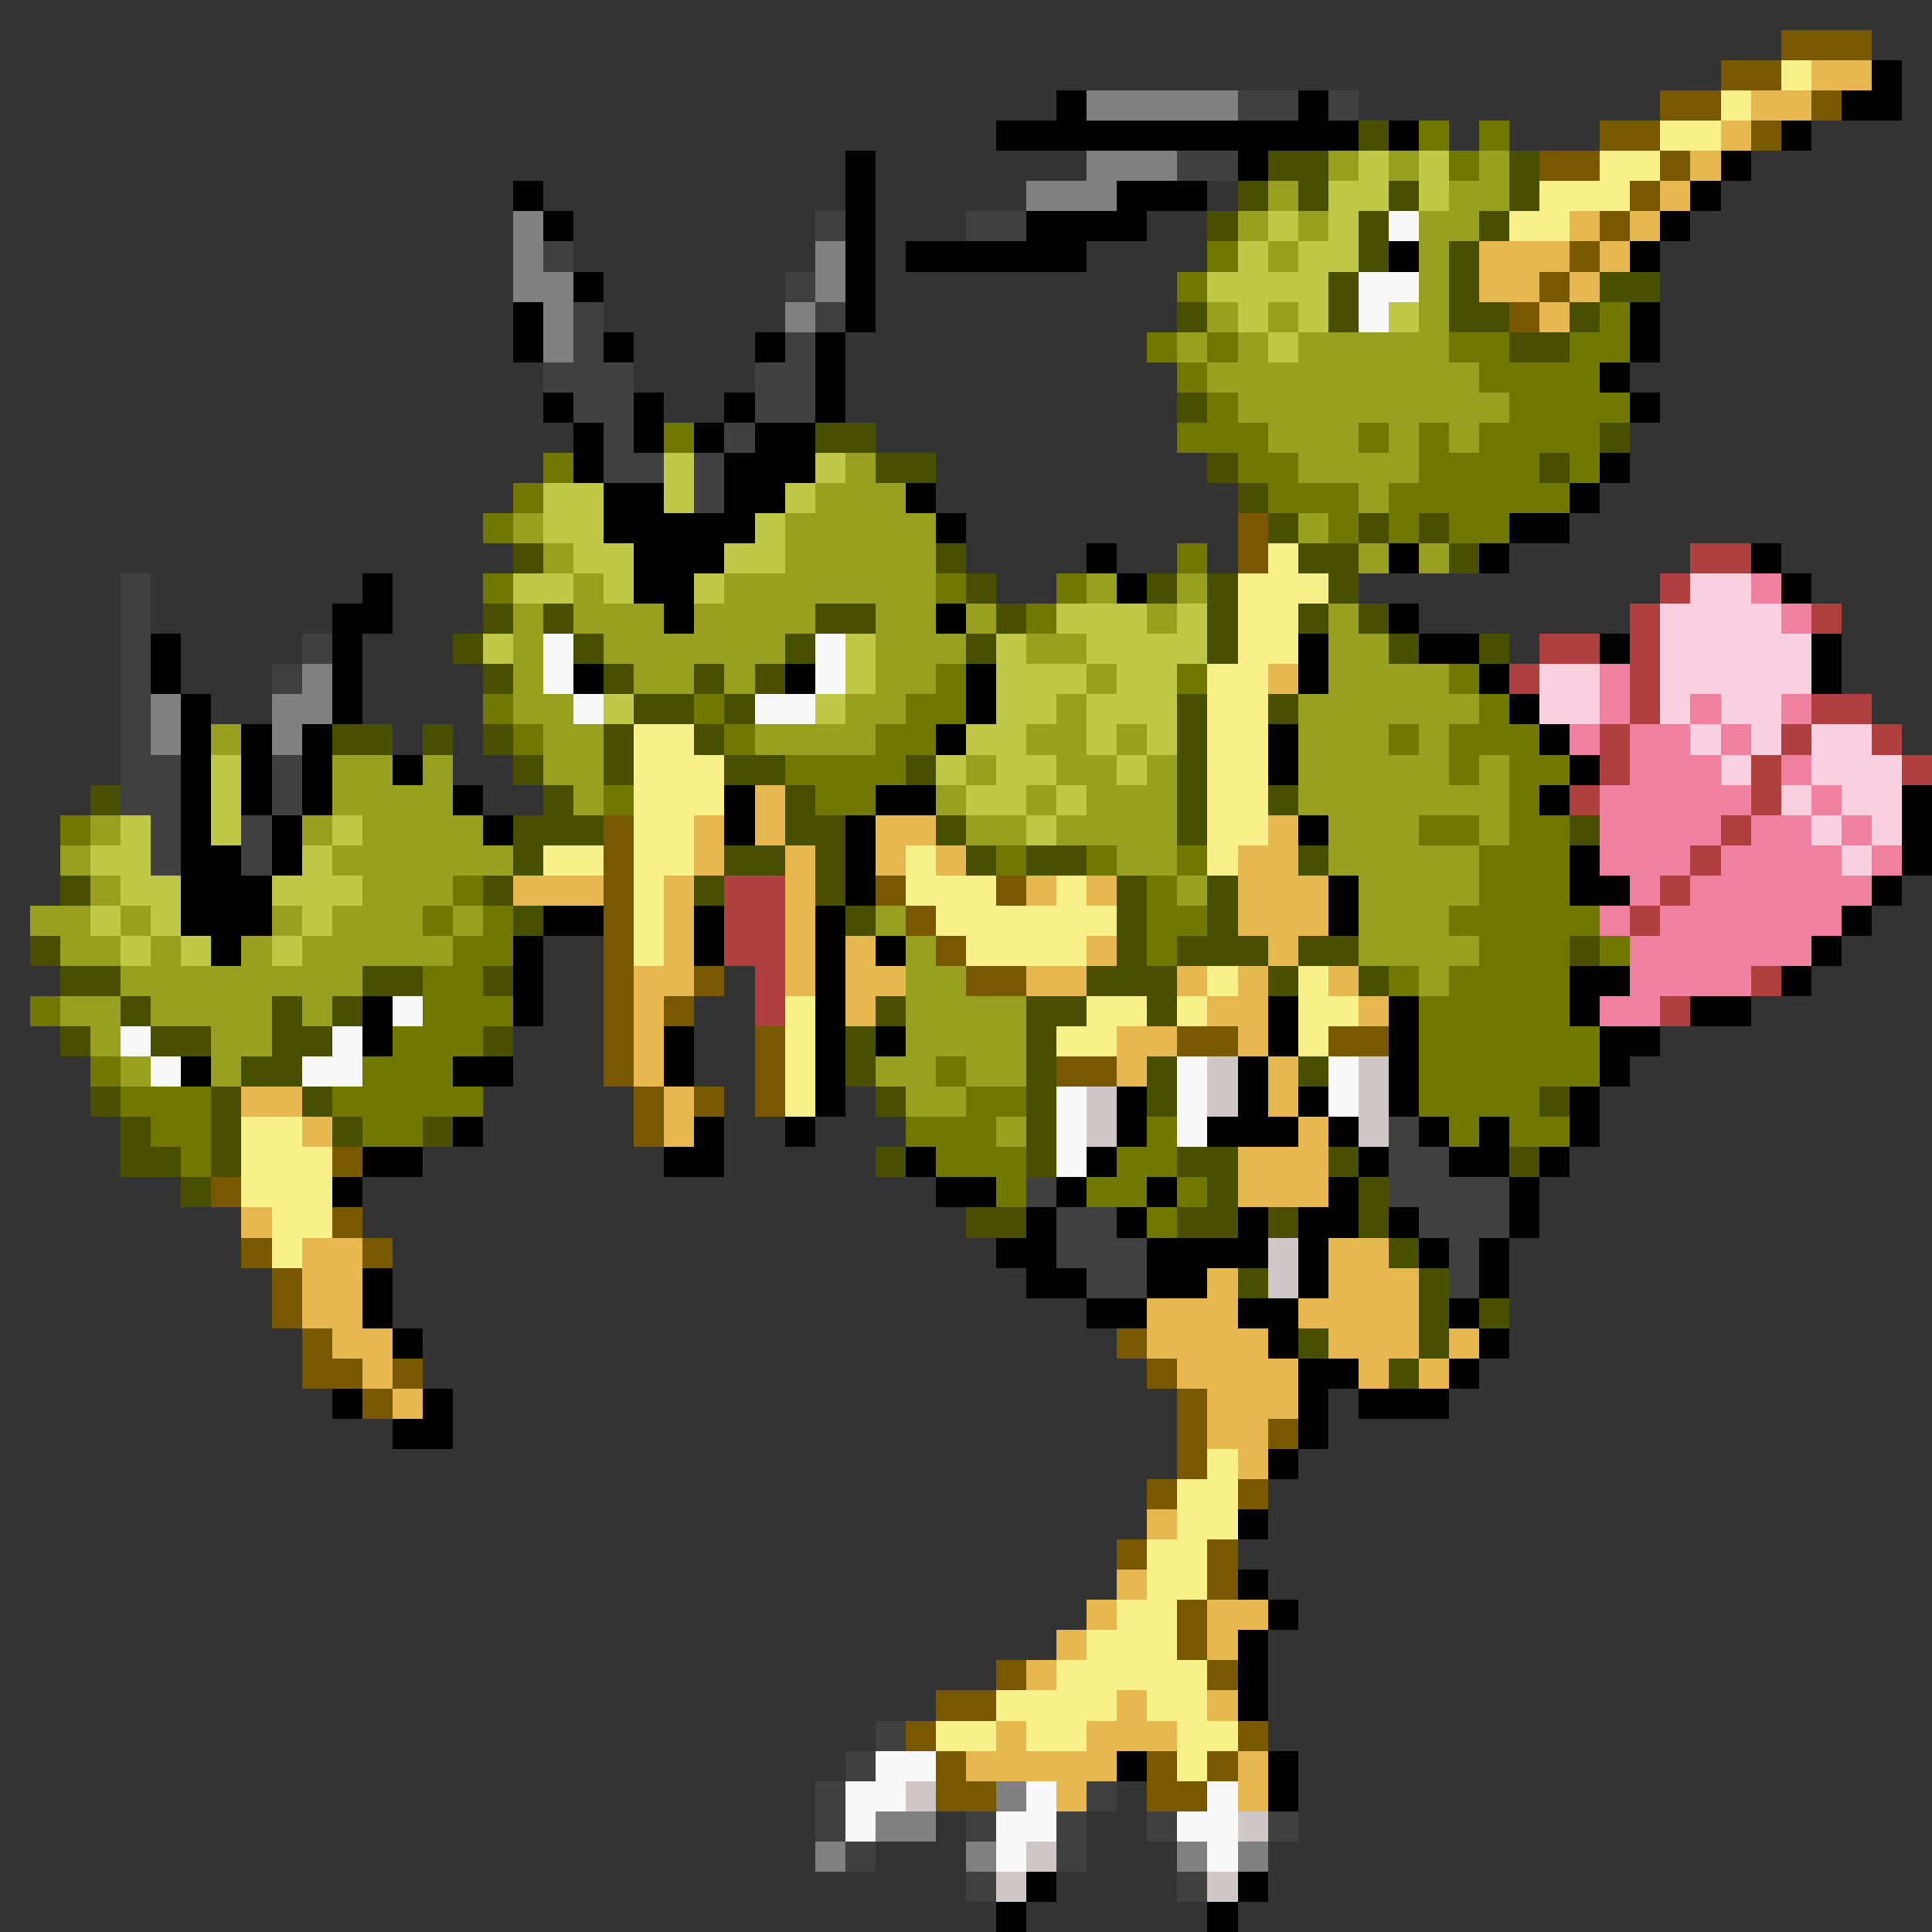 <svg xmlns="http://www.w3.org/2000/svg" viewBox="0 -0.5 64 64" shape-rendering="crispEdges">
<rect x="0" y="-0.5" width="64" height="64" fill="#333333" stroke="none"/>
<path stroke="#785800" d="M59 1h3M57 2h2M55 3h2M60 3h1M53 4h2M58 4h1M51 5h2M55 5h1M54 6h1M53 7h1M52 8h1M51 9h1M50 10h1M41 17h1M41 18h1M20 27h1M20 28h1M20 29h1M29 29h1M33 29h1M20 30h1M30 30h1M20 31h1M31 31h1M20 32h1M23 32h1M32 32h2M20 33h1M22 33h1M20 34h1M25 34h1M39 34h2M44 34h2M20 35h1M25 35h1M35 35h2M21 36h1M23 36h1M25 36h1M21 37h1M11 38h1M7 39h1M11 40h1M8 41h1M12 41h1M9 42h1M9 43h1M10 44h1M37 44h1M10 45h2M13 45h1M38 45h1M12 46h1M39 46h1M39 47h1M42 47h1M39 48h1M38 49h1M41 49h1M37 51h1M40 51h1M40 52h1M39 53h1M39 54h1M33 55h1M40 55h1M31 56h2M30 57h1M41 57h1M31 58h1M38 58h1M40 58h1M31 59h2M38 59h2" />
<path stroke="#f8f088" d="M59 2h1M57 3h1M55 4h2M53 5h2M51 6h3M50 7h2M42 18h1M41 19h3M41 20h2M41 21h2M40 22h2M40 23h2M21 24h2M40 24h2M21 25h3M40 25h2M21 26h3M40 26h2M21 27h2M40 27h2M18 28h2M21 28h2M30 28h1M40 28h1M21 29h1M30 29h3M35 29h1M21 30h1M31 30h6M21 31h1M32 31h4M40 32h1M43 32h1M26 33h1M36 33h2M39 33h1M43 33h2M26 34h1M35 34h2M43 34h1M26 35h1M26 36h1M8 37h2M8 38h3M8 39h3M9 40h2M9 41h1M40 48h1M39 49h2M39 50h2M38 51h2M38 52h2M37 53h2M36 54h3M35 55h5M33 56h4M38 56h2M31 57h2M34 57h2M39 57h2M39 58h1" />
<path stroke="#e8b850" d="M60 2h2M58 3h2M57 4h1M56 5h1M55 6h1M52 7h1M54 7h1M49 8h3M53 8h1M49 9h2M52 9h1M51 10h1M42 22h1M25 26h1M23 27h1M25 27h1M29 27h2M42 27h1M23 28h1M26 28h1M29 28h1M31 28h1M41 28h2M17 29h3M22 29h1M26 29h1M34 29h1M36 29h1M41 29h3M22 30h1M26 30h1M41 30h3M22 31h1M26 31h1M28 31h1M36 31h1M42 31h1M21 32h2M26 32h1M28 32h2M34 32h2M39 32h1M41 32h1M44 32h1M21 33h1M28 33h1M40 33h2M45 33h1M21 34h1M37 34h2M41 34h1M21 35h1M37 35h1M42 35h1M8 36h2M22 36h1M42 36h1M10 37h1M22 37h1M43 37h1M41 38h3M41 39h3M8 40h1M10 41h2M44 41h2M10 42h2M40 42h1M44 42h3M10 43h2M38 43h3M43 43h4M11 44h2M38 44h4M44 44h3M48 44h1M12 45h1M39 45h4M45 45h1M47 45h1M13 46h1M40 46h3M40 47h2M41 48h1M38 50h1M37 52h1M36 53h1M40 53h2M35 54h1M40 54h1M34 55h1M37 56h1M40 56h1M33 57h1M36 57h3M32 58h5M41 58h1M35 59h1M41 59h1" />
<path stroke="#000000" d="M62 2h1M35 3h1M43 3h1M61 3h2M33 4h12M46 4h1M59 4h1M28 5h1M41 5h1M57 5h1M17 6h1M28 6h1M37 6h3M56 6h1M18 7h1M28 7h1M34 7h4M55 7h1M28 8h1M30 8h6M46 8h1M54 8h1M19 9h1M28 9h1M17 10h1M28 10h1M54 10h1M17 11h1M20 11h1M25 11h1M27 11h1M54 11h1M27 12h1M53 12h1M18 13h1M21 13h1M24 13h1M27 13h1M54 13h1M19 14h1M21 14h1M23 14h1M25 14h2M19 15h1M24 15h3M53 15h1M20 16h2M24 16h2M30 16h1M52 16h1M20 17h5M31 17h1M50 17h2M21 18h3M36 18h1M46 18h1M49 18h1M58 18h1M12 19h1M21 19h2M37 19h1M59 19h1M11 20h2M22 20h1M31 20h1M46 20h1M5 21h1M11 21h1M43 21h1M47 21h2M53 21h1M60 21h1M5 22h1M11 22h1M19 22h1M26 22h1M32 22h1M43 22h1M49 22h1M60 22h1M6 23h1M11 23h1M32 23h1M50 23h1M6 24h1M8 24h1M10 24h1M31 24h1M42 24h1M51 24h1M6 25h1M8 25h1M10 25h1M13 25h1M42 25h1M52 25h1M6 26h1M8 26h1M10 26h1M15 26h1M24 26h1M29 26h2M51 26h1M63 26h1M6 27h1M9 27h1M16 27h1M24 27h1M28 27h1M43 27h1M63 27h1M6 28h2M9 28h1M28 28h1M52 28h1M63 28h1M6 29h3M28 29h1M44 29h1M52 29h2M62 29h1M6 30h3M18 30h2M23 30h1M27 30h1M44 30h1M61 30h1M7 31h1M17 31h1M23 31h1M27 31h1M29 31h1M60 31h1M17 32h1M27 32h1M52 32h2M59 32h1M12 33h1M17 33h1M27 33h1M42 33h1M46 33h1M52 33h1M56 33h2M12 34h1M22 34h1M27 34h1M29 34h1M42 34h1M46 34h1M53 34h2M6 35h1M15 35h2M22 35h1M27 35h1M41 35h1M46 35h1M53 35h1M27 36h1M37 36h1M41 36h1M43 36h1M46 36h1M52 36h1M15 37h1M23 37h1M26 37h1M37 37h1M40 37h3M44 37h1M47 37h1M49 37h1M52 37h1M12 38h2M22 38h2M30 38h1M36 38h1M45 38h1M48 38h2M51 38h1M11 39h1M31 39h2M35 39h1M38 39h1M44 39h1M50 39h1M34 40h1M37 40h1M41 40h1M43 40h2M46 40h1M50 40h1M33 41h2M38 41h4M43 41h1M47 41h1M49 41h1M12 42h1M34 42h2M38 42h2M43 42h1M49 42h1M12 43h1M36 43h2M41 43h2M48 43h1M13 44h1M42 44h1M49 44h1M43 45h2M48 45h1M11 46h1M14 46h1M43 46h1M45 46h3M13 47h2M43 47h1M42 48h1M41 50h1M41 52h1M42 53h1M41 54h1M41 55h1M41 56h1M37 58h1M42 58h1M42 59h1M34 62h1M41 62h1M33 63h1M40 63h1" />
<path stroke="#808080" d="M36 3h5M36 5h3M34 6h3M17 7h1M17 8h1M27 8h1M17 9h2M27 9h1M18 10h1M26 10h1M18 11h1M10 22h1M5 23h1M9 23h2M5 24h1M9 24h1M33 59h1M29 60h2M27 61h1M32 61h1M39 61h1M41 61h1" />
<path stroke="#404040" d="M41 3h2M44 3h1M39 5h2M27 7h1M32 7h2M18 8h1M26 9h1M19 10h1M27 10h1M19 11h1M26 11h1M18 12h3M25 12h2M19 13h2M25 13h2M20 14h1M24 14h1M20 15h2M23 15h1M23 16h1M4 19h1M4 20h1M4 21h1M10 21h1M4 22h1M9 22h1M4 23h1M4 24h1M4 25h2M9 25h1M4 26h2M9 26h1M5 27h1M8 27h1M5 28h1M8 28h1M46 37h1M46 38h2M34 39h1M46 39h4M35 40h2M47 40h3M35 41h3M48 41h1M36 42h2M48 42h1M29 57h1M28 58h1M27 59h1M36 59h1M27 60h1M32 60h1M35 60h1M38 60h1M42 60h1M28 61h1M35 61h1M32 62h1M39 62h1" />
<path stroke="#485000" d="M45 4h1M42 5h2M50 5h1M41 6h1M43 6h1M46 6h1M50 6h1M40 7h1M45 7h1M49 7h1M45 8h1M48 8h1M44 9h1M48 9h1M53 9h2M39 10h1M44 10h1M48 10h2M52 10h1M50 11h2M39 13h1M27 14h2M53 14h1M29 15h2M40 15h1M51 15h1M41 16h1M42 17h1M45 17h1M47 17h1M17 18h1M31 18h1M43 18h2M48 18h1M32 19h1M38 19h1M40 19h1M44 19h1M16 20h1M18 20h1M27 20h2M33 20h1M40 20h1M43 20h1M45 20h1M15 21h1M19 21h1M26 21h1M32 21h1M40 21h1M46 21h1M49 21h1M16 22h1M20 22h1M23 22h1M25 22h1M21 23h2M24 23h1M39 23h1M42 23h1M11 24h2M14 24h1M16 24h1M20 24h1M23 24h1M39 24h1M17 25h1M20 25h1M24 25h2M30 25h1M39 25h1M3 26h1M18 26h1M26 26h1M39 26h1M42 26h1M17 27h3M26 27h2M31 27h1M39 27h1M52 27h1M17 28h1M24 28h2M27 28h1M32 28h1M34 28h2M43 28h1M2 29h1M16 29h1M23 29h1M27 29h1M37 29h1M40 29h1M17 30h1M28 30h1M37 30h1M40 30h1M1 31h1M37 31h1M39 31h3M43 31h2M52 31h1M2 32h2M12 32h2M16 32h1M36 32h3M42 32h1M45 32h1M4 33h1M9 33h1M11 33h1M29 33h1M34 33h2M38 33h1M2 34h1M5 34h2M9 34h2M16 34h1M28 34h1M34 34h1M8 35h2M28 35h1M34 35h1M38 35h1M43 35h1M3 36h1M7 36h1M10 36h1M29 36h1M34 36h1M38 36h1M51 36h1M4 37h1M7 37h1M11 37h1M14 37h1M34 37h1M4 38h2M7 38h1M29 38h1M34 38h1M39 38h2M44 38h1M50 38h1M6 39h1M40 39h1M45 39h1M32 40h2M39 40h2M42 40h1M45 40h1M46 41h1M41 42h1M47 42h1M47 43h1M49 43h1M43 44h1M47 44h1M46 45h1" />
<path stroke="#707800" d="M47 4h1M49 4h1M48 5h1M40 8h1M39 9h1M53 10h1M38 11h1M40 11h1M48 11h2M52 11h2M39 12h1M49 12h4M40 13h1M50 13h4M22 14h1M39 14h3M45 14h1M47 14h1M49 14h4M18 15h1M41 15h2M47 15h4M52 15h1M17 16h1M42 16h3M46 16h6M16 17h1M44 17h1M46 17h1M48 17h2M39 18h1M16 19h1M31 19h1M35 19h1M34 20h1M31 22h1M39 22h1M48 22h1M16 23h1M23 23h1M30 23h2M49 23h1M17 24h1M24 24h1M29 24h2M46 24h1M48 24h3M26 25h4M48 25h1M50 25h2M20 26h1M27 26h2M50 26h1M2 27h1M47 27h2M50 27h2M33 28h1M36 28h1M39 28h1M49 28h3M15 29h1M38 29h1M49 29h3M14 30h1M16 30h1M38 30h2M48 30h5M15 31h2M38 31h1M49 31h3M53 31h1M14 32h2M46 32h1M48 32h4M1 33h1M14 33h3M47 33h5M13 34h3M47 34h6M3 35h1M12 35h3M31 35h1M47 35h6M4 36h3M11 36h5M32 36h2M47 36h4M5 37h2M12 37h2M30 37h3M38 37h1M48 37h1M50 37h2M6 38h1M31 38h3M37 38h2M33 39h1M36 39h2M39 39h1M38 40h1" />
<path stroke="#98a020" d="M44 5h1M46 5h1M49 5h1M42 6h1M48 6h2M41 7h1M43 7h1M47 7h2M42 8h1M47 8h1M47 9h1M40 10h1M42 10h1M47 10h1M39 11h1M41 11h1M43 11h5M40 12h9M41 13h9M42 14h3M46 14h1M48 14h1M28 15h1M43 15h4M27 16h3M45 16h1M17 17h1M26 17h5M43 17h1M18 18h1M26 18h5M45 18h1M47 18h1M19 19h1M24 19h7M36 19h1M39 19h1M17 20h1M19 20h3M23 20h4M29 20h2M32 20h1M38 20h1M44 20h1M17 21h1M20 21h6M29 21h3M34 21h2M44 21h2M17 22h1M21 22h2M24 22h1M29 22h2M36 22h1M44 22h4M17 23h2M28 23h2M35 23h1M43 23h6M7 24h1M18 24h2M25 24h4M34 24h2M37 24h1M43 24h3M47 24h1M11 25h2M14 25h1M18 25h2M32 25h1M35 25h2M38 25h1M43 25h5M49 25h1M11 26h4M19 26h1M31 26h1M34 26h1M36 26h3M43 26h7M3 27h1M10 27h1M12 27h4M32 27h2M35 27h4M44 27h3M49 27h1M2 28h1M11 28h6M37 28h2M44 28h5M3 29h1M12 29h3M39 29h1M45 29h4M1 30h2M4 30h1M9 30h1M11 30h3M15 30h1M29 30h1M45 30h3M2 31h2M5 31h1M8 31h1M10 31h5M30 31h1M45 31h4M4 32h8M30 32h2M47 32h1M2 33h2M5 33h4M10 33h1M30 33h4M3 34h1M7 34h2M30 34h4M4 35h1M7 35h1M29 35h2M32 35h2M30 36h2M33 37h1" />
<path stroke="#c0c848" d="M45 5h1M47 5h1M44 6h2M47 6h1M42 7h1M44 7h1M41 8h1M43 8h2M40 9h4M41 10h1M43 10h1M46 10h1M42 11h1M22 15h1M27 15h1M18 16h2M22 16h1M26 16h1M18 17h2M25 17h1M19 18h2M24 18h2M17 19h2M20 19h1M23 19h1M35 20h3M39 20h1M16 21h1M28 21h1M33 21h1M36 21h4M28 22h1M33 22h3M37 22h2M20 23h1M27 23h1M33 23h2M36 23h3M32 24h2M36 24h1M38 24h1M7 25h1M31 25h1M33 25h2M37 25h1M7 26h1M32 26h2M35 26h1M4 27h1M7 27h1M11 27h1M34 27h1M3 28h2M10 28h1M4 29h2M9 29h3M3 30h1M5 30h1M10 30h1M4 31h1M6 31h1M9 31h1" />
<path stroke="#f8f8f8" d="M46 7h1M45 9h2M45 10h1M18 21h1M27 21h1M18 22h1M27 22h1M19 23h1M25 23h2M13 33h1M4 34h1M11 34h1M5 35h1M10 35h2M39 35h1M44 35h1M35 36h1M39 36h1M44 36h1M35 37h1M39 37h1M35 38h1M29 58h2M28 59h2M34 59h1M40 59h1M28 60h1M33 60h2M39 60h2M33 61h1M40 61h1" />
<path stroke="#b04040" d="M56 18h2M55 19h1M54 20h1M60 20h1M51 21h2M54 21h1M50 22h1M54 22h1M54 23h1M60 23h2M53 24h1M59 24h1M62 24h1M53 25h1M58 25h1M63 25h1M52 26h1M58 26h1M57 27h1M56 28h1M24 29h2M55 29h1M24 30h2M54 30h1M24 31h2M25 32h1M58 32h1M25 33h1M55 33h1" />
<path stroke="#f8d0e0" d="M56 19h2M55 20h4M55 21h5M51 22h2M55 22h5M51 23h2M55 23h1M57 23h2M56 24h1M58 24h1M60 24h2M57 25h1M60 25h3M59 26h1M61 26h2M60 27h1M62 27h1M61 28h1" />
<path stroke="#f080a0" d="M58 19h1M59 20h1M53 22h1M53 23h1M56 23h1M59 23h1M52 24h1M54 24h2M57 24h1M54 25h3M59 25h1M53 26h5M60 26h1M53 27h4M58 27h2M61 27h1M53 28h3M57 28h4M62 28h1M54 29h1M56 29h6M53 30h1M55 30h6M54 31h6M54 32h4M53 33h2" />
<path stroke="#d0c8c8" d="M40 35h1M45 35h1M36 36h1M40 36h1M45 36h1M36 37h1M45 37h1M42 41h1M42 42h1M30 59h1M41 60h1M34 61h1M33 62h1M40 62h1" />
</svg>